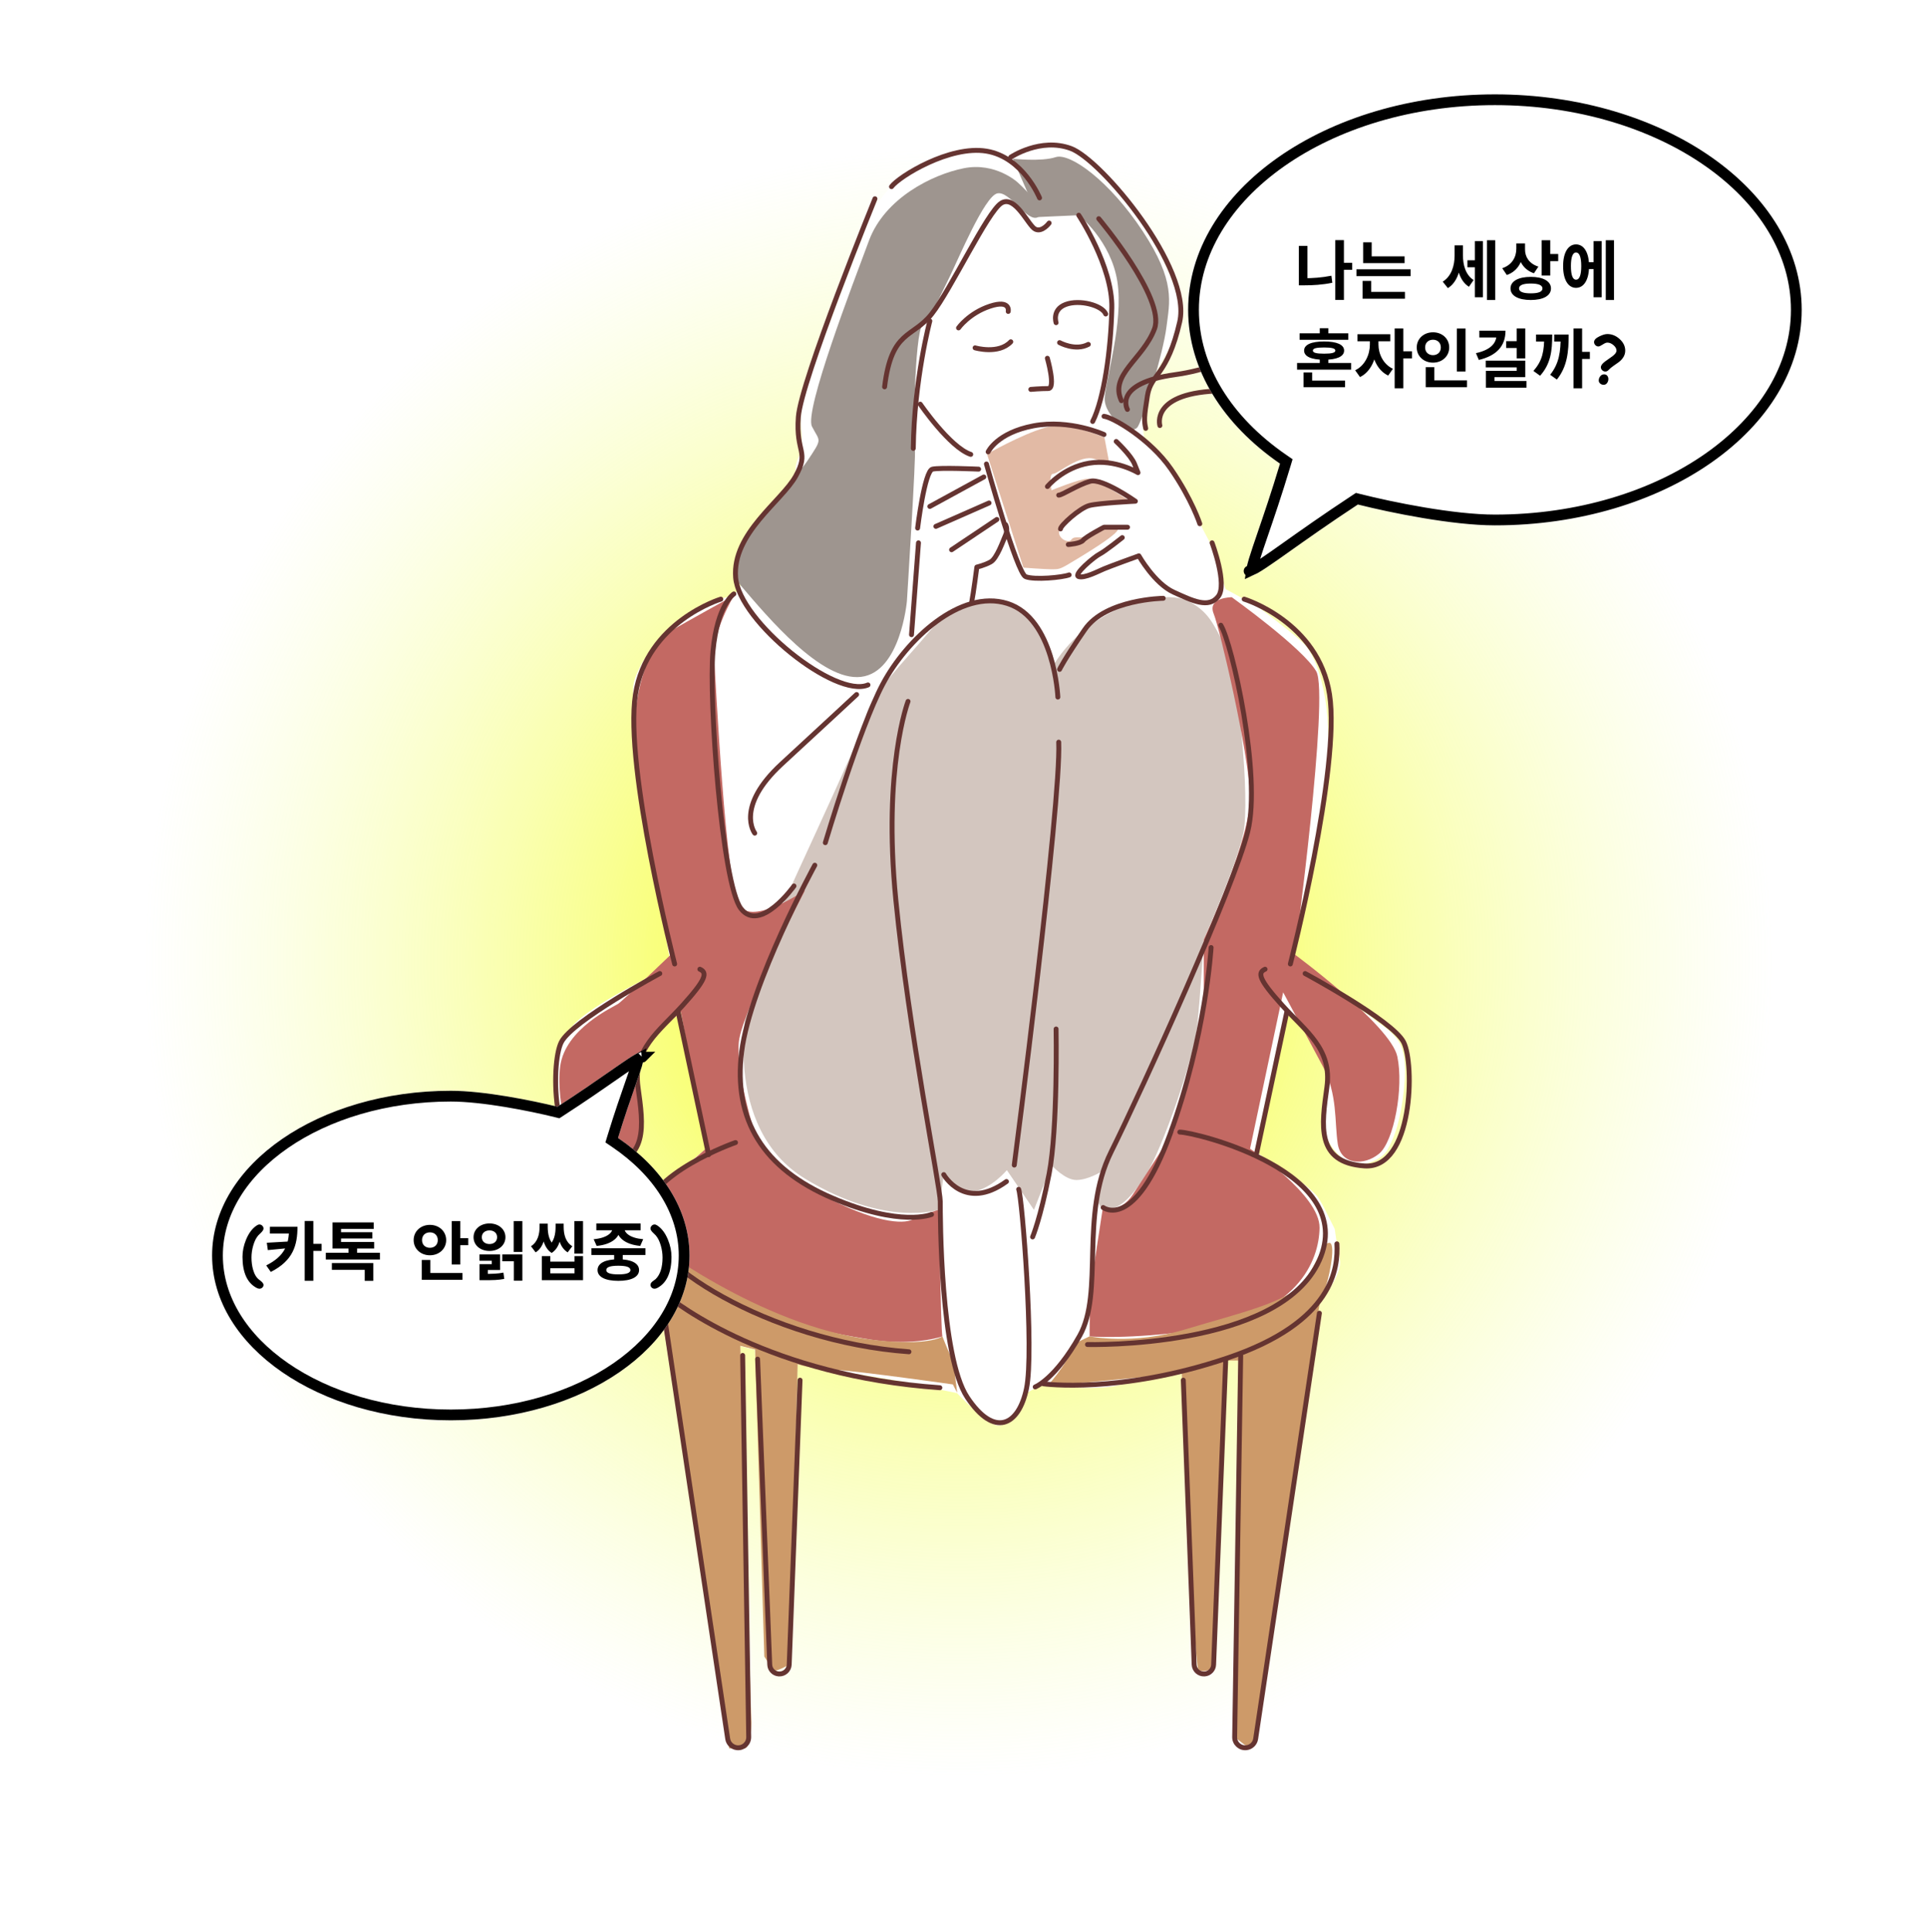 <svg width="393" height="394" viewBox="0 0 393 394" fill="none" xmlns="http://www.w3.org/2000/svg">
<circle cx="195.5" cy="196.217" r="167.484" fill="url(#paint0_radial_186_2962)"/>
<path d="M206.563 32.38C206.563 32.38 200.269 29.463 197.115 30.296C193.962 31.13 183.269 36.35 181.373 38.434C179.488 40.517 178.01 42.821 177.591 44.071C177.172 45.321 165.525 74.896 164.164 79.978C162.802 85.059 163.535 88.323 163.535 88.323V92.085C163.535 92.085 162.29 93.775 162.279 95.431C162.267 97.086 161.232 98.568 161.232 98.568C161.232 98.568 153.471 106.497 152.202 109.842C150.946 113.187 150.201 117.366 150.108 117.563C150.015 117.76 151.05 119.403 151.05 119.403L149.666 121.464C149.666 121.464 146.326 121.95 143.592 123.617C140.869 125.284 135.412 128.629 133.306 131.546C131.212 134.463 129.106 138.016 129.106 140.528C129.106 143.04 129.734 157.231 129.734 157.231L136.657 195.858L131.2 199.829C131.2 199.829 119.867 205.466 116.726 209.228C113.573 212.99 112.944 218.627 112.944 218.627C112.944 218.627 115.039 231.36 116.098 233.872C117.145 236.372 121.345 237.217 122.392 237.217C123.44 237.217 125.964 236.383 126.802 235.967C127.64 235.55 129.758 234.277 129.758 234.277L130.165 231.175L130.793 226.996L130.165 221.984C130.165 221.984 128.513 220.78 129.758 217.828C131.003 214.888 132.05 211.96 132.05 211.96L138.868 206.415L143.93 234.277C143.93 234.277 133.318 242.854 132.259 245.991C131.212 249.128 131.631 251.42 131.631 251.42C131.631 251.42 131.84 256.015 132.678 257.474C133.516 258.932 134.144 262.903 134.144 262.903L140.648 305.071L148.619 354.753C148.619 354.753 150.725 358.885 151.69 356.57C152.656 354.255 153.203 351.326 153.203 351.326L150.946 274.478L153.959 275.23L157.345 340.457L161.115 339.334L161.418 335.769L162.616 278.24C162.616 278.24 183.444 281.493 184.921 281.909C186.387 282.326 195.161 284.051 195.161 284.051C195.161 284.051 201.502 290.683 203.596 290.683C205.691 290.683 207.378 287.546 207.378 287.546L209.472 283.993L211.985 282.534C211.985 282.534 223.737 283.576 227.728 282.534C231.719 281.493 240.993 280.115 240.993 280.115L244.379 340.469C244.379 340.469 247.253 343.571 247.764 340.098C248.288 336.614 250.022 277.499 250.022 277.499L253.315 276.075L251.639 355.818C251.639 355.818 251.534 355.644 253.792 355.841C256.049 356.026 256.433 353.966 256.433 353.966L268.848 265.843C268.848 265.843 273.909 260.043 273.258 256.86C272.606 253.677 272.211 250.598 272.211 250.598C272.211 250.598 270.745 247.681 270.116 246.419C269.488 245.169 268.65 243.919 268.65 243.919C268.65 243.919 267.394 242.461 265.287 241.002C263.193 239.544 260.878 238.085 260.878 238.085L256.258 234.948L262.553 206.346C262.553 206.346 269.267 211.774 270.523 215.328C271.78 218.882 270.105 225.561 270.105 229.519C270.105 233.478 274.177 237.101 276.19 237.448C278.203 237.796 281.856 236.407 282.904 234.531C283.951 232.656 285.207 230.144 286.057 224.299C286.895 218.453 286.685 214.275 285.01 211.983C283.334 209.691 280.809 208.429 279.971 207.596C279.134 206.762 262.553 196.113 262.553 196.113C262.553 196.113 269.686 171.481 270.733 156.028C271.78 140.575 267.801 133.896 266.742 132.229C265.695 130.562 258.353 125.133 257.294 124.3C256.247 123.466 249.952 120.121 249.952 120.121L246.799 110.722C246.799 110.722 238.619 95.06 237.77 94.227C236.932 93.394 233.36 89.423 233.36 89.423C233.36 89.423 232.731 85.245 232.941 83.578C233.15 81.911 235.873 75.232 237.351 72.928C238.817 70.636 241.761 65.208 240.073 60.196C238.398 55.183 231.684 42.45 230.835 42.034C229.985 41.617 220.258 32.855 219.292 31.593C218.327 30.331 216.779 30.343 213.417 30.551C210.054 30.759 206.493 32.426 206.493 32.426L206.563 32.38Z" fill="white"/>
<path d="M207.552 37.195C207.552 37.195 203.038 33.017 196.58 34.301C190.122 35.586 180.442 40.402 177.219 49.072C173.996 57.742 163.989 83.751 165.595 86.958C167.212 90.164 167.852 89.203 164.629 94.019C161.406 98.834 145.582 112.967 151.074 119.392C156.566 125.816 167.538 138.977 175.601 138.016C183.676 137.056 184.956 122.598 184.956 122.598C184.956 122.598 186.888 92.132 186.573 91.773C186.259 91.414 186.387 68.136 188.191 66.087C189.994 64.038 189.994 64.027 193.741 56.306C195.475 52.741 200.78 40.078 203.363 39.441C205.947 38.804 209.495 45.541 211.753 44.256C214.01 42.971 207.552 37.195 207.552 37.195Z" fill="#9E958F"/>
<path d="M211.741 44.256L220.002 43.886C220.002 43.886 226.588 49.072 227.88 57.417C229.171 65.763 225.448 77.478 225.297 81.182C225.145 84.886 230.789 89.215 232.08 86.958C233.372 84.712 237.246 71.863 237.886 66.724C238.526 61.584 239.818 57.417 233.046 47.139C226.262 36.86 218.199 31.084 215.29 32.044C212.381 33.005 206.563 32.368 206.563 32.368L211.741 44.245V44.256Z" fill="#9E958F"/>
<path d="M215.139 135.215C215.139 135.215 212.777 125.48 206.366 123.466C199.954 121.452 194.556 122.795 189.494 128.837C184.433 134.879 177.347 141.929 176.672 145.957C175.997 149.985 157.776 187.582 154.402 196.634C151.027 205.697 147.618 230.249 164.152 240.319C180.686 250.39 191.507 246.651 191.507 246.651L192.461 239.509C192.461 239.509 194.881 243.63 198.593 242.958C202.305 242.287 205.342 238.594 205.342 238.594L210.869 246.697L214.452 237.587C214.452 237.587 217.152 240.608 219.514 240.608C221.876 240.608 224.575 238.93 224.575 238.93C224.575 238.93 222.551 245.308 224.913 246.315C227.275 247.322 230.311 244.972 233.686 239.601C237.06 234.23 243.471 215.768 244.146 209.39C244.821 203.012 245.496 191.599 245.496 191.599C245.496 191.599 252.244 176.493 253.594 169.779C254.944 163.065 252.582 137.218 249.882 131.847C247.183 126.476 246.229 124.821 242.796 122.783C239.364 120.746 231.661 121.776 224.913 125.804C218.164 129.833 215.127 135.204 215.127 135.204L215.139 135.215Z" fill="#D3C6BF"/>
<path d="M251.232 121.788C251.232 121.788 265.73 132.171 268.441 136.894C271.152 141.605 264.054 194.62 264.054 194.62C264.054 194.62 283.625 209.054 284.975 215.432C286.324 221.81 284.276 232.737 281.263 235.238C278.249 237.738 273.502 237.587 272.827 233.223C272.152 228.86 272.827 223.153 269.79 217.446C266.753 211.74 261.692 202.34 261.692 202.34L254.943 234.231C254.943 234.231 269.197 243.618 269.115 250.343C269.022 257.069 264.659 268.285 243.901 271.237C230.206 273.181 222.213 272.499 222.213 272.499C222.213 272.499 222.213 264.778 222.55 262.092C222.888 259.407 224.912 246.315 224.912 246.315C224.912 246.315 228.287 247.658 230.986 243.63C233.685 239.601 239.422 230.538 239.422 230.538C239.422 230.538 245.495 205.697 245.495 204.69V191.599C245.495 191.599 255.281 170.786 254.943 162.058C254.606 153.331 248.87 128.49 247.52 125.133C246.17 121.776 251.232 121.776 251.232 121.776V121.788Z" fill="#C36963"/>
<path d="M149.677 121.452C149.677 121.452 145.291 128.837 145.628 133.872C145.966 138.908 147.99 180.185 150.69 184.549C153.389 188.913 164.187 181.528 164.187 181.528C164.187 181.528 151.364 206.033 150.69 212.411C150.015 218.789 154.064 231.545 154.064 231.545C154.064 231.545 156.763 237.923 167.561 243.63C178.359 249.336 184.095 249.672 186.12 248.665C188.144 247.658 191.518 246.651 191.518 246.651C191.518 246.651 191.856 270.82 192.193 272.499C192.193 272.499 186.457 274.513 177.684 273.17C168.911 271.827 154.739 268.806 147.653 263.771C140.567 258.735 133.481 253.7 132.468 249.336C131.456 244.972 133.818 242.958 135.843 241.28C137.867 239.601 143.941 234.231 143.941 234.231L138.88 206.369C138.88 206.369 129.42 213.904 129.769 217.782C130.118 221.66 131.119 230.202 129.769 234.231C128.419 238.259 121.671 239.937 119.309 238.259C116.947 236.58 113.235 225.167 114.247 217.446C115.26 209.726 125.045 205.362 126.057 204.69C127.07 204.019 137.192 194.284 137.192 194.284C137.192 194.284 129.769 162.73 129.432 150.981C129.094 139.232 133.143 130.84 136.518 128.826C139.892 126.811 149.677 121.441 149.677 121.441V121.452Z" fill="#C36963"/>
<path d="M225.25 89.226C225.25 89.226 217.827 85.87 213.103 87.212C208.379 88.555 201.293 92.583 201.293 92.583L208.716 115.745C208.716 115.745 213.103 116.081 214.453 116.081C215.802 116.081 216.14 116.081 217.827 115.074C219.514 114.067 230.079 107.874 227.612 107.689C225.146 107.504 222.865 107.909 221.876 109.032C220.887 110.155 219.142 109.032 218.502 110.039C217.862 111.034 214.79 109.367 216.477 107.353C218.164 105.339 219.514 103.325 221.539 103.325C223.563 103.325 230.649 102.318 230.649 102.318C230.649 102.318 223.563 97.618 221.876 97.618C220.189 97.618 214.453 99.968 214.453 99.968C214.453 99.968 213.778 96.612 214.79 96.612C215.802 96.612 220.189 92.583 223.226 93.59L226.263 94.597L225.25 89.226Z" fill="#E2BAA5"/>
<path d="M194.474 277.869C193.113 274.895 192.193 272.487 192.193 272.487C192.193 272.487 189.599 274.605 177.684 273.158C154.971 270.392 132.131 252.682 132.131 252.682C129.874 256.432 134.388 264.303 134.388 264.303L148.712 356.512C148.712 356.512 150.271 356.35 151.725 356.512C153.18 356.674 153.238 351.269 153.238 351.269L150.981 274.42L153.994 275.172L155.879 337.772C155.879 337.772 156.996 339.439 157.392 340.399C157.787 341.36 161.162 339.277 161.162 339.277L162.674 278.17C162.674 278.17 164.559 278.923 170.214 279.293C175.869 279.664 194.334 282.291 194.334 282.291C194.625 282.893 194.928 283.449 195.219 283.981C194.951 282.106 194.718 279.976 194.497 277.869H194.474Z" fill="#CD9A69"/>
<path d="M271.163 253.434C269.686 253.249 269.023 257.057 265.893 261.305C262.763 265.553 252.582 267.787 241.772 271.052C230.963 274.316 222.213 272.487 222.213 272.487C222.213 272.487 220.84 273.135 219.316 273.876C217.07 279.108 213.51 282.662 213.51 282.662L241.016 280.034C241.016 280.034 243.541 339.415 244.402 340.388C245.275 341.349 247.788 340.017 247.788 340.017L250.045 277.418H253.059L251.79 354.197L253.815 355.76C255.84 357.322 256.456 353.885 256.456 353.885L268.895 267.29C268.895 267.29 269.267 264.292 270.023 263.169C270.78 262.046 272.63 253.608 271.152 253.422L271.163 253.434Z" fill="#CD9A69"/>
<path d="M213.603 73.044C213.603 73.044 215.383 79.225 213.777 79.225C212.172 79.225 210.229 79.399 210.229 79.399" stroke="#653431" stroke-linecap="round" stroke-linejoin="round"/>
<path d="M215.383 65.798C215.383 65.798 214.499 63.147 217.338 62.082C220.177 61.017 224.796 62.256 225.506 64.027" stroke="#653431" stroke-linecap="round" stroke-linejoin="round"/>
<path d="M205.621 63.506C205.621 63.506 206.156 61.029 201.886 62.441C197.627 63.853 195.486 66.863 195.486 66.863" stroke="#653431" stroke-linecap="round" stroke-linejoin="round"/>
<path d="M198.861 70.926C198.861 70.926 203.655 72.338 206.145 69.687" stroke="#653431" stroke-linecap="round" stroke-linejoin="round"/>
<path d="M216.093 69.861C216.093 69.861 219.293 71.632 221.957 70.22" stroke="#653431" stroke-linecap="round" stroke-linejoin="round"/>
<path d="M213.964 45.483C213.964 45.483 212.544 47.428 211.125 46.722C209.705 46.016 207.041 39.649 204.202 41.42C201.363 43.191 193.904 59.096 189.995 64.039C186.085 68.981 181.827 67.222 180.407 78.878" stroke="#653431" stroke-linecap="round" stroke-linejoin="round"/>
<path d="M189.634 65.451C189.634 65.451 186.434 77.466 186.26 91.426" stroke="#653431" stroke-linecap="round" stroke-linejoin="round"/>
<path d="M187.679 82.409C187.679 82.409 193.718 91.24 197.976 92.653" stroke="#653431" stroke-linecap="round" stroke-linejoin="round"/>
<path d="M220.003 43.886C220.003 43.886 226.926 54.315 226.751 62.788C226.577 71.273 225.157 81.344 222.842 85.939" stroke="#653431" stroke-linecap="round" stroke-linejoin="round"/>
<path d="M206.145 32.044C206.145 32.044 212.183 27.981 218.397 30.273C224.61 32.565 243.087 54.663 240.597 65.613C238.107 76.563 234.733 76.216 234.023 80.638C233.313 85.059 233.313 85.765 233.662 87.351" stroke="#653431" stroke-linecap="round" stroke-linejoin="round"/>
<path d="M224.087 44.592C224.087 44.592 237.759 60.844 235.455 67.037C233.151 73.218 226.216 76.401 228.706 81.703" stroke="#653431" stroke-linecap="round" stroke-linejoin="round"/>
<path d="M212.008 40.355C212.008 40.355 208.634 32.044 201.176 30.817C193.718 29.59 183.409 35.945 181.814 38.063" stroke="#653431" stroke-linecap="round" stroke-linejoin="round"/>
<path d="M178.441 40.529C178.441 40.529 163.338 77.639 162.814 85.059C162.279 92.479 165.118 91.947 162.279 97.075C159.44 102.202 149.317 108.742 150.027 117.748C150.737 126.765 170.459 142.485 177.021 139.66" stroke="#653431" stroke-linecap="round" stroke-linejoin="round"/>
<path d="M187.144 107.677C187.144 107.677 188.563 96.01 190.169 95.662C191.763 95.303 199.582 95.662 199.582 95.662" stroke="#653431" stroke-linecap="round" stroke-linejoin="round"/>
<path d="M200.641 97.26L189.634 103.267" stroke="#653431" stroke-linecap="round" stroke-linejoin="round"/>
<path d="M201.711 102.561L190.867 107.33" stroke="#653431" stroke-linecap="round" stroke-linejoin="round"/>
<path d="M203.306 105.918L194.067 112.099" stroke="#653431" stroke-linecap="round" stroke-linejoin="round"/>
<path d="M205.086 106.971C205.086 106.971 205.621 107.851 205.086 109.09C204.551 110.328 203.306 113.859 202.061 114.565C200.816 115.271 199.222 115.63 199.222 115.63C199.222 115.63 198.512 121.105 198.151 122.876" stroke="#653431" stroke-linecap="round" stroke-linejoin="round"/>
<path d="M187.319 110.687L185.899 129.416" stroke="#653431" stroke-linecap="round" stroke-linejoin="round"/>
<path d="M201.177 94.609C201.177 94.609 207.39 116.88 209.17 117.586C210.951 118.292 216.629 117.76 218.048 117.227" stroke="#653431" stroke-linecap="round" stroke-linejoin="round"/>
<path d="M201.525 92.132C201.525 92.132 203.306 88.243 210.764 86.83C218.222 85.418 225.157 88.601 225.157 88.601" stroke="#653431" stroke-linecap="round" stroke-linejoin="round"/>
<path d="M244.693 106.798C244.693 106.798 243.099 101.855 238.829 95.662C234.57 89.481 226.926 85.059 225.157 84.886" stroke="#653431" stroke-linecap="round" stroke-linejoin="round"/>
<path d="M227.647 90.013C227.647 90.013 230.672 92.838 231.382 94.609L232.091 96.38C232.091 96.38 227.472 93.556 222.143 94.435C216.814 95.315 213.614 99.204 213.614 99.204" stroke="#653431" stroke-linecap="round" stroke-linejoin="round"/>
<path d="M215.918 100.964C216.628 100.964 219.827 98.846 222.317 98.139C224.807 97.433 231.556 102.202 231.556 102.202C231.556 102.202 224.098 102.561 222.143 103.082C220.188 103.615 216.279 107.145 216.279 107.851" stroke="#653431" stroke-linecap="round" stroke-linejoin="round"/>
<path d="M217.873 111.034C217.873 111.034 220.363 110.861 220.898 110.155C221.433 109.449 225.157 107.504 225.157 107.504H229.951" stroke="#653431" stroke-linecap="round" stroke-linejoin="round"/>
<path d="M228.881 109.622C228.881 109.622 225.332 112.447 224.261 112.979C223.191 113.512 218.758 117.216 220.003 117.574C221.248 117.933 223.912 116.51 225.157 115.989C226.402 115.456 232.267 113.338 232.267 113.338C232.267 113.338 235.466 118.998 239.376 120.758C243.285 122.529 246.485 124.114 248.44 121.637C250.395 119.16 247.195 110.687 247.195 110.687" stroke="#653431" stroke-linecap="round" stroke-linejoin="round"/>
<path d="M215.744 142.137C215.744 142.137 215.034 126.059 205.446 123.05C195.859 120.04 184.84 130.469 180.046 139.487C175.252 148.504 168.317 171.828 168.317 171.828" stroke="#653431" stroke-linecap="round" stroke-linejoin="round"/>
<path d="M166.177 176.423C166.177 176.423 153.029 200.454 151.26 214.414C149.491 228.373 155.705 238.27 169.737 244.278C183.769 250.285 189.983 247.635 189.983 247.635" stroke="#653431" stroke-linecap="round" stroke-linejoin="round"/>
<path d="M185.189 143.017C185.189 143.017 180.035 156.444 182.699 183.484C185.364 210.524 191.763 242.148 191.763 244.984C191.763 247.82 191.763 276.619 197.267 284.919C202.77 293.218 207.75 290.753 209.344 283.148C210.939 275.554 208.46 244.093 207.75 242.507" stroke="#653431" stroke-linecap="round" stroke-linejoin="round"/>
<path d="M206.854 237.564C206.854 237.564 216.442 163.876 215.919 151.328" stroke="#653431" stroke-linecap="round" stroke-linejoin="round"/>
<path d="M192.473 239.509C192.473 239.509 196.731 247.102 205.26 240.921" stroke="#653431" stroke-linecap="round" stroke-linejoin="round"/>
<path d="M215.384 209.818C215.384 209.818 215.744 230.144 213.964 239.324C212.184 248.503 210.59 252.219 210.59 252.219" stroke="#653431" stroke-linecap="round" stroke-linejoin="round"/>
<path d="M211.125 282.801C211.125 282.801 215.209 281.215 220.189 272.371C225.157 263.539 220.189 247.808 226.589 234.913C232.988 222.019 251.628 181.019 254.479 169.536C257.318 158.053 251.279 131.187 248.975 127.483" stroke="#653431" stroke-linecap="round" stroke-linejoin="round"/>
<path d="M237.234 121.996C237.234 121.996 225.506 122.17 221.247 128.363C216.989 134.544 216.093 136.489 216.093 136.489" stroke="#653431" stroke-linecap="round" stroke-linejoin="round"/>
<path d="M224.982 246.223C224.982 246.223 231.382 251.165 238.654 231.198C245.938 211.23 246.997 193.208 246.997 193.208" stroke="#653431" stroke-linecap="round" stroke-linejoin="round"/>
<path d="M149.666 121.105C149.666 121.105 146.292 123.223 145.407 132.773C144.523 142.311 147.188 180.127 151.097 185.255C155.007 190.383 161.93 180.66 161.93 180.66" stroke="#653431" stroke-linecap="round" stroke-linejoin="round"/>
<path d="M153.925 169.883C153.925 169.883 149.841 164.582 159.428 155.75C169.016 146.918 174.706 141.616 174.706 141.616" stroke="#653431" stroke-linecap="round" stroke-linejoin="round"/>
<path d="M147.001 122.17C147.001 122.17 131.899 126.765 129.595 141.605C127.291 156.444 137.588 196.564 137.588 196.564" stroke="#653431" stroke-linecap="round" stroke-linejoin="round"/>
<path d="M134.563 198.509C134.563 198.509 116.796 208.047 114.492 212.469C112.188 216.891 112.537 238.444 122.486 237.738C132.434 237.032 131.189 229.438 130.119 221.66C129.048 213.881 134.377 210.351 139.183 205.049C143.976 199.748 144.337 198.335 142.731 197.629" stroke="#653431" stroke-linecap="round" stroke-linejoin="round"/>
<path d="M138.298 206.288L144.511 235.446" stroke="#653431" stroke-linecap="round" stroke-linejoin="round"/>
<path d="M253.745 122.17C253.745 122.17 268.848 126.765 271.152 141.605C273.456 156.444 263.158 196.564 263.158 196.564" stroke="#653431" stroke-linecap="round" stroke-linejoin="round"/>
<path d="M266.172 198.509C266.172 198.509 283.94 208.047 286.243 212.469C288.547 216.891 288.198 238.444 278.25 237.738C268.302 237.032 269.547 229.438 270.617 221.66C271.687 213.881 266.358 210.351 261.553 205.049C256.748 199.748 256.399 198.335 258.004 197.629" stroke="#653431" stroke-linecap="round" stroke-linejoin="round"/>
<path d="M262.449 206.288L256.224 235.446" stroke="#653431" stroke-linecap="round" stroke-linejoin="round"/>
<path d="M150.004 232.969C150.004 232.969 131.888 239.277 131.376 248.156C130.864 257.034 156.741 273.587 185.376 275.635" stroke="#653431" stroke-linecap="round" stroke-linejoin="round"/>
<path d="M221.783 274.154C221.783 274.154 260.867 275.149 269.035 257.057C277.203 238.965 243.635 230.839 240.609 230.839" stroke="#653431" stroke-linecap="round" stroke-linejoin="round"/>
<path d="M131.34 255.321C131.34 255.321 132.329 261.189 135.296 263.643C138.263 266.086 157.054 280.543 191.681 282.963" stroke="#653431" stroke-linecap="round" stroke-linejoin="round"/>
<path d="M212.812 282.164C212.812 282.164 228.345 284.305 250.243 276.932C272.141 269.558 272.897 258.377 272.653 253.619" stroke="#653431" stroke-linecap="round" stroke-linejoin="round"/>
<path d="M135.413 267.764L148.41 354.556C148.55 355.505 149.317 356.246 150.272 356.362C151.563 356.524 152.703 355.505 152.692 354.209L151.458 276.376" stroke="#653431" stroke-linecap="round" stroke-linejoin="round"/>
<path d="M154.507 277.129L156.985 339.439C157.02 340.446 157.823 341.268 158.835 341.325C159.952 341.395 160.906 340.538 160.953 339.427L163.164 281.423" stroke="#653431" stroke-linecap="round" stroke-linejoin="round"/>
<path d="M269.081 267.764L256.084 354.556C255.944 355.505 255.176 356.246 254.222 356.362C252.93 356.524 251.79 355.505 251.802 354.209L253.035 276.376" stroke="#653431" stroke-linecap="round" stroke-linejoin="round"/>
<path d="M249.987 277.129L247.509 339.439C247.474 340.446 246.671 341.268 245.658 341.325C244.541 341.395 243.587 340.538 243.541 339.427L241.33 281.423" stroke="#653431" stroke-linecap="round" stroke-linejoin="round"/>
<path d="M229.928 83.485C229.928 83.485 226.879 78.172 239.597 76.401C252.314 74.63 260.971 68.044 261.739 56.654" stroke="#653431" stroke-linecap="round" stroke-linejoin="round"/>
<path d="M236.548 86.772C236.548 86.772 234.512 79.931 249.277 79.688C264.043 79.434 276.004 71.84 275.492 57.406" stroke="#653431" stroke-linecap="round" stroke-linejoin="round"/>
<path d="M260.471 53.1C260.471 53.1 260.471 50.31 254.362 50.067C248.254 49.812 249.022 55.889 251.314 57.406C253.606 58.922 256.399 56.144 256.154 53.864C255.898 51.584 253.35 53.1 253.35 53.1" stroke="#653431" stroke-linecap="round" stroke-linejoin="round"/>
<g filter="url(#filter0_d_186_2962)">
<path d="M367.446 60.255C367.446 84.523 339.434 104.196 304.88 104.196C296.203 104.196 283.601 101.625 276.932 99.944C247.396 119.394 251.842 122.213 261.052 91.614C249.488 83.64 242.314 72.536 242.314 60.255C242.314 35.987 270.326 16.314 304.88 16.314C339.434 16.314 367.446 35.987 367.446 60.255Z" fill="white"/>
<path d="M262.103 91.93L262.333 91.164L261.675 90.71C250.315 82.878 243.412 72.076 243.412 60.255C243.412 48.576 250.151 37.892 261.27 30.082C272.386 22.275 287.801 17.412 304.88 17.412C321.959 17.412 337.374 22.275 348.49 30.082C359.61 37.892 366.349 48.576 366.349 60.255C366.349 71.935 359.61 82.619 348.49 90.428C337.374 98.235 321.959 103.099 304.88 103.099C296.346 103.099 283.855 100.557 277.2 98.88L276.732 98.762L276.329 99.027C270.442 102.904 265.895 106.126 262.48 108.546C261.601 109.169 260.797 109.739 260.065 110.253C258.263 111.518 256.925 112.422 255.959 112.969C255.684 113.124 255.456 113.241 255.268 113.326C255.281 113.24 255.298 113.142 255.319 113.033C255.494 112.129 255.906 110.785 256.535 108.908C256.825 108.041 257.158 107.071 257.526 105.996C258.736 102.469 260.333 97.809 262.103 91.93ZM254.74 113.508C254.74 113.508 254.742 113.507 254.746 113.507C254.742 113.508 254.739 113.508 254.74 113.508Z" stroke="black" stroke-width="2.194"/>
</g>
<g filter="url(#filter1_d_186_2962)">
<path d="M43.257 253.086C43.257 234.531 65.052 219.49 91.939 219.49C98.691 219.49 108.496 221.456 113.685 222.741C136.667 207.87 133.208 205.714 126.041 229.11C135.039 235.207 140.621 243.697 140.621 253.086C140.621 271.641 118.825 286.683 91.939 286.683C65.052 286.683 43.257 271.641 43.257 253.086Z" fill="white"/>
<path d="M124.992 228.789L124.755 229.564L125.426 230.019C134.222 235.978 139.524 244.166 139.524 253.086C139.524 261.9 134.348 269.998 125.739 275.939C117.135 281.878 105.188 285.585 91.939 285.585C78.69 285.585 66.743 281.878 58.139 275.939C49.529 269.998 44.354 261.9 44.354 253.086C44.354 244.272 49.529 236.174 58.139 230.233C66.743 224.295 78.69 220.587 91.939 220.587C98.55 220.587 108.247 222.525 113.421 223.806L113.883 223.92L114.281 223.662C118.866 220.696 122.407 218.23 125.065 216.379C125.748 215.903 126.373 215.468 126.942 215.076C128.346 214.108 129.377 213.423 130.117 213.011C130.146 212.995 130.175 212.979 130.202 212.964C130.046 213.626 129.752 214.552 129.327 215.8C129.102 216.46 128.844 217.2 128.557 218.021C127.616 220.718 126.371 224.288 124.992 228.789ZM130.983 212.626C130.982 212.627 130.977 212.628 130.967 212.628C130.978 212.626 130.983 212.626 130.983 212.626Z" stroke="black" stroke-width="2.194"/>
</g>
<path d="M273.624 53.588H275.771V55.023H273.624V53.588ZM272.321 48.967H274.085V61.159H272.321V48.967ZM264.895 50.139H266.646V57.709H264.895V50.139ZM264.895 56.735H265.949C267.687 56.735 269.569 56.616 271.531 56.221L271.715 57.656C269.701 58.078 267.739 58.183 265.949 58.183H264.895V56.735ZM278.008 52.272H286.46V53.654H278.008V52.272ZM276.638 54.918H287.685V56.313H276.638V54.918ZM278.008 49.414H279.746V52.956H278.008V49.414ZM277.889 59.513H286.526V60.908H277.889V59.513ZM277.889 57.288H279.64V59.882H277.889V57.288ZM299.265 53.075H301.279V54.497H299.265V53.075ZM296.658 50.033H298.001V52.087C298.001 54.852 297.237 57.551 295.288 58.749L294.235 57.433C296.026 56.327 296.658 54.154 296.658 52.087V50.033ZM297.04 50.033H298.356V52.008C298.356 53.996 298.87 56.024 300.529 57.103L299.581 58.473C297.645 57.275 297.04 54.641 297.04 52.008V50.033ZM303.267 48.98H304.939V61.172H303.267V48.98ZM300.792 49.164H302.425V60.619H300.792V49.164ZM309.244 49.638H310.679V50.718C310.679 53.14 309.625 55.273 307.308 56.077L306.373 54.694C308.414 54.009 309.244 52.377 309.244 50.718V49.638ZM309.599 49.638H311.021V50.889C311.021 52.35 311.837 53.772 313.746 54.365L312.838 55.721C310.639 54.984 309.599 53.088 309.599 50.889V49.638ZM314.418 48.98H316.169V56.182H314.418V48.98ZM315.682 51.797H317.788V53.246H315.682V51.797ZM312.193 56.458C314.721 56.458 316.314 57.34 316.314 58.815C316.314 60.303 314.721 61.172 312.193 61.172C309.652 61.172 308.059 60.303 308.059 58.815C308.059 57.34 309.652 56.458 312.193 56.458ZM312.193 57.814C310.639 57.814 309.797 58.144 309.797 58.815C309.797 59.5 310.639 59.816 312.193 59.816C313.746 59.816 314.576 59.5 314.576 58.815C314.576 58.144 313.746 57.814 312.193 57.814ZM323.554 53.47H325.555V54.878H323.554V53.47ZM327.491 48.98H329.163V61.172H327.491V48.98ZM325.002 49.164H326.648V60.619H325.002V49.164ZM321.421 49.836C323.041 49.836 324.081 51.508 324.081 54.26C324.081 57.025 323.041 58.697 321.421 58.697C319.815 58.697 318.788 57.025 318.788 54.26C318.788 51.508 319.815 49.836 321.421 49.836ZM321.421 51.481C320.763 51.481 320.381 52.403 320.381 54.26C320.381 56.129 320.763 57.038 321.421 57.038C322.106 57.038 322.488 56.129 322.488 54.26C322.488 52.403 322.106 51.481 321.421 51.481ZM264.527 74.011H275.547V75.367H264.527V74.011ZM269.161 72.852H270.912V74.564H269.161V72.852ZM265.856 77.605H274.309V78.961H265.856V77.605ZM265.856 75.946H267.608V78.461H265.856V75.946ZM265.053 67.967H274.981V69.284H265.053V67.967ZM270.043 69.626C272.637 69.626 274.125 70.272 274.125 71.483C274.125 72.694 272.637 73.352 270.043 73.352C267.45 73.352 265.962 72.694 265.962 71.483C265.962 70.272 267.45 69.626 270.043 69.626ZM270.043 70.851C268.45 70.851 267.752 71.035 267.752 71.483C267.752 71.93 268.45 72.115 270.043 72.115C271.623 72.115 272.334 71.93 272.334 71.483C272.334 71.035 271.623 70.851 270.043 70.851ZM269.161 66.927H270.912V68.81H269.161V66.927ZM279.377 68.902H280.759V70.272C280.759 73.023 279.601 75.828 277.363 76.881L276.375 75.498C278.39 74.55 279.377 72.273 279.377 70.272V68.902ZM279.746 68.902H281.128V70.272C281.128 72.115 282.076 74.274 284.077 75.196L283.116 76.578C280.878 75.538 279.746 72.865 279.746 70.272V68.902ZM276.849 68.152H283.537V69.587H276.849V68.152ZM284.433 66.98H286.197V79.172H284.433V66.98ZM285.802 71.628H287.961V73.076H285.802V71.628ZM297.124 66.993H298.888V75.749H297.124V66.993ZM290.765 77.566H299.191V78.961H290.765V77.566ZM290.765 74.867H292.516V78.132H290.765V74.867ZM292.252 67.757C294.122 67.757 295.557 69.047 295.557 70.851C295.557 72.641 294.122 73.945 292.252 73.945C290.383 73.945 288.935 72.641 288.935 70.851C288.935 69.047 290.383 67.757 292.252 67.757ZM292.252 69.271C291.344 69.271 290.646 69.85 290.646 70.851C290.646 71.838 291.344 72.418 292.252 72.418C293.148 72.418 293.846 71.838 293.846 70.851C293.846 69.85 293.148 69.271 292.252 69.271ZM309.315 66.98H311.066V73.076H309.315V66.98ZM307.182 69.561H309.525V70.956H307.182V69.561ZM305.194 67.428H307.037C307.037 70.614 305.167 72.536 301.599 73.392L301.007 72.009C303.956 71.364 305.194 69.995 305.194 68.31V67.428ZM301.705 67.428H306.655V68.81H301.705V67.428ZM303.008 73.537H311.066V76.907H304.786V78.408H303.034V75.617H309.315V74.906H303.008V73.537ZM303.034 77.684H311.316V79.053H303.034V77.684ZM320.913 66.98H322.664V79.172H320.913V66.98ZM322.124 71.746H324.244V73.194H322.124V71.746ZM314.936 68.218H316.568C316.568 71.601 316.252 74.195 314.093 76.618L312.724 75.63C314.606 73.55 314.936 71.522 314.936 68.428V68.218ZM313.264 68.218H315.62V69.639H313.264V68.218ZM318.293 68.218H319.926C319.926 71.759 319.636 74.748 317.516 77.394L316.147 76.42C317.99 74.09 318.293 71.746 318.293 68.415V68.218ZM316.976 68.218H319.017V69.639H316.976V68.218ZM330.139 73.841C330.109 73.862 329.756 74.111 329.078 74.586C328.646 74.886 328.316 75.163 328.088 75.416C327.883 75.643 327.656 75.756 327.407 75.756C327.163 75.756 326.948 75.668 326.764 75.493C326.58 75.313 326.488 75.107 326.488 74.876C326.488 74.533 326.764 74.149 327.317 73.725C327.827 73.365 328.337 73.003 328.847 72.638C329.4 72.218 329.676 71.839 329.676 71.501C329.676 71.102 329.473 70.729 329.066 70.382C328.663 70.031 328.243 69.855 327.806 69.855C327.574 69.855 327.257 69.988 326.854 70.253C326.451 70.515 326.166 70.645 325.999 70.645C325.746 70.645 325.532 70.553 325.356 70.369C325.185 70.18 325.099 69.973 325.099 69.746C325.099 69.317 325.474 68.925 326.224 68.569C326.858 68.265 327.386 68.113 327.806 68.113C328.736 68.113 329.576 68.455 330.326 69.141C331.08 69.827 331.457 70.613 331.457 71.501C331.457 72.379 331.018 73.159 330.139 73.841ZM327.053 78.463C326.809 78.463 326.586 78.386 326.385 78.231C326.166 78.06 326.057 77.848 326.057 77.595C326.057 77.303 326.143 77.034 326.314 76.785C326.52 76.481 326.796 76.329 327.143 76.329C327.435 76.329 327.662 76.438 327.825 76.656C327.953 76.836 328.018 77.049 328.018 77.293C328.018 77.554 327.947 77.799 327.806 78.026C327.626 78.317 327.375 78.463 327.053 78.463Z" fill="black"/>
<path d="M53.275 251.315C53.125 251.46 52.932 251.649 52.697 251.88C52.251 252.369 51.897 253.074 51.636 253.996C51.404 254.814 51.289 255.618 51.289 256.406C51.289 257.302 51.396 258.127 51.61 258.881C51.893 259.884 52.334 260.591 52.934 261.003C53.474 261.38 53.744 261.714 53.744 262.006C53.744 262.22 53.659 262.402 53.487 262.552C53.32 262.702 53.129 262.777 52.915 262.777C52.739 262.777 52.542 262.719 52.324 262.604C50.412 261.579 49.456 259.466 49.456 256.265C49.456 255.116 49.697 253.955 50.176 252.78C50.721 251.456 51.439 250.494 52.33 249.894C52.553 249.748 52.742 249.675 52.896 249.675C53.132 249.675 53.331 249.761 53.494 249.933C53.661 250.1 53.744 250.293 53.744 250.511C53.744 250.725 53.588 250.993 53.275 251.315ZM58.956 250.152H60.668C60.668 253.917 59.773 257.051 55.23 259.355L54.296 258.025C58.087 256.116 58.956 253.786 58.956 250.362V250.152ZM55.046 250.152H59.996V251.534H55.046V250.152ZM58.996 253.14V254.483L54.625 254.905L54.414 253.404L58.996 253.14ZM62.143 248.967H63.907V261.159H62.143V248.967ZM63.446 253.628H65.592V255.063H63.446V253.628ZM66.447 255.445H77.48V256.827H66.447V255.445ZM71.081 254.009H72.832V255.813H71.081V254.009ZM67.684 257.551H76.137V261.172H74.386V258.934H67.684V257.551ZM67.816 253.246H76.308V254.576H67.816V253.246ZM67.816 249.256H76.216V250.586H69.554V253.917H67.816V249.256ZM69.067 251.258H75.94V252.535H69.067V251.258ZM92.128 248.98H93.879V257.841H92.128V248.98ZM93.378 252.469H95.498V253.904H93.378V252.469ZM86.019 259.566H94.313V260.961H86.019V259.566ZM86.019 256.919H87.77V260.184H86.019V256.919ZM87.677 249.757C89.547 249.757 90.995 251.06 90.995 252.864C90.995 254.655 89.547 255.958 87.677 255.958C85.808 255.958 84.36 254.655 84.36 252.864C84.36 251.06 85.808 249.757 87.677 249.757ZM87.677 251.284C86.782 251.284 86.071 251.863 86.071 252.864C86.071 253.851 86.782 254.431 87.677 254.431C88.586 254.431 89.284 253.851 89.284 252.864C89.284 251.863 88.586 251.284 87.677 251.284ZM104.766 248.98H106.53V255.273H104.766V248.98ZM97.801 259.75H98.604C100.513 259.75 101.501 259.724 102.673 259.487L102.844 260.777C101.619 261.014 100.592 261.04 98.604 261.04H97.801V259.75ZM97.788 255.787H101.988V258.96H99.486V260.487H97.801V257.762H100.29V257.077H97.788V255.787ZM102.436 255.787H106.53V261.145H104.792V257.182H102.436V255.787ZM99.829 249.467C101.685 249.467 103.081 250.639 103.081 252.271C103.081 253.917 101.685 255.076 99.829 255.076C97.972 255.076 96.577 253.917 96.577 252.271C96.577 250.639 97.972 249.467 99.829 249.467ZM99.829 250.889C98.933 250.889 98.262 251.403 98.262 252.271C98.262 253.14 98.933 253.667 99.829 253.667C100.724 253.667 101.382 253.14 101.382 252.271C101.382 251.403 100.724 250.889 99.829 250.889ZM117.141 248.98H118.905V255.616H117.141V248.98ZM110.505 256.129H112.23V257.248H117.167V256.129H118.905V261.04H110.505V256.129ZM112.23 258.604V259.645H117.167V258.604H112.23ZM110.045 249.507H111.295V250.112C111.295 252.192 110.874 254.339 109.241 255.366L108.294 254.115C109.702 253.219 110.045 251.6 110.045 250.112V249.507ZM110.505 249.507H111.704V250.112C111.704 251.534 111.954 253.219 113.336 254.22L112.507 255.484C110.821 254.404 110.505 252.074 110.505 250.112V249.507ZM113.31 249.507H114.521V250.112C114.521 252.1 114.205 254.404 112.507 255.484L111.69 254.22C113.06 253.233 113.31 251.561 113.31 250.112V249.507ZM113.718 249.507H114.956V250.112C114.956 251.653 115.311 253.246 116.72 254.115L115.772 255.366C114.139 254.352 113.718 252.245 113.718 250.112V249.507ZM125.25 255.102H127.002V257.248H125.25V255.102ZM120.616 254.523H131.636V255.905H120.616V254.523ZM126.106 256.774C128.739 256.774 130.333 257.564 130.333 258.973C130.333 260.382 128.739 261.172 126.106 261.172C123.46 261.172 121.867 260.382 121.867 258.973C121.867 257.564 123.46 256.774 126.106 256.774ZM126.106 258.091C124.474 258.091 123.644 258.367 123.644 258.973C123.644 259.566 124.474 259.855 126.106 259.855C127.739 259.855 128.568 259.566 128.568 258.973C128.568 258.367 127.739 258.091 126.106 258.091ZM124.921 250.125H126.475V250.428C126.475 252.258 124.829 253.759 121.682 254.049L121.077 252.68C123.75 252.456 124.921 251.376 124.921 250.428V250.125ZM125.777 250.125H127.331V250.428C127.331 251.389 128.489 252.456 131.175 252.68L130.57 254.049C127.436 253.759 125.777 252.271 125.777 250.428V250.125ZM121.617 249.48H130.649V250.863H121.617V249.48ZM134.085 262.604C133.866 262.719 133.669 262.777 133.493 262.777C133.275 262.777 133.082 262.702 132.915 262.552C132.748 262.402 132.664 262.22 132.664 262.006C132.664 261.749 132.793 261.517 133.05 261.311C133.273 261.149 133.493 260.984 133.712 260.816C134.651 259.895 135.12 258.425 135.12 256.406C135.12 255.618 135.004 254.814 134.773 253.996C134.511 253.074 134.158 252.369 133.712 251.88C133.498 251.67 133.283 251.46 133.069 251.25C132.795 250.955 132.658 250.708 132.658 250.511C132.658 250.293 132.741 250.1 132.908 249.933C133.075 249.761 133.275 249.675 133.506 249.675C133.665 249.675 133.853 249.748 134.072 249.894C134.968 250.494 135.686 251.456 136.226 252.78C136.706 253.955 136.946 255.116 136.946 256.265C136.946 259.466 135.992 261.579 134.085 262.604Z" fill="black"/>
<defs>
<filter id="filter0_d_186_2962" x="239.389" y="16.314" width="130.983" height="104.142" filterUnits="userSpaceOnUse" color-interpolation-filters="sRGB">
<feFlood flood-opacity="0" result="BackgroundImageFix"/>
<feColorMatrix in="SourceAlpha" type="matrix" values="0 0 0 0 0 0 0 0 0 0 0 0 0 0 0 0 0 0 127 0" result="hardAlpha"/>
<feOffset dy="2.926"/>
<feGaussianBlur stdDeviation="1.463"/>
<feComposite in2="hardAlpha" operator="out"/>
<feColorMatrix type="matrix" values="0 0 0 0 0 0 0 0 0 0 0 0 0 0 0 0 0 0 0.25 0"/>
<feBlend mode="normal" in2="BackgroundImageFix" result="effect1_dropShadow_186_2962"/>
<feBlend mode="normal" in="SourceGraphic" in2="effect1_dropShadow_186_2962" result="shape"/>
</filter>
<filter id="filter1_d_186_2962" x="40.331" y="211.532" width="103.216" height="81.003" filterUnits="userSpaceOnUse" color-interpolation-filters="sRGB">
<feFlood flood-opacity="0" result="BackgroundImageFix"/>
<feColorMatrix in="SourceAlpha" type="matrix" values="0 0 0 0 0 0 0 0 0 0 0 0 0 0 0 0 0 0 127 0" result="hardAlpha"/>
<feOffset dy="2.926"/>
<feGaussianBlur stdDeviation="1.463"/>
<feComposite in2="hardAlpha" operator="out"/>
<feColorMatrix type="matrix" values="0 0 0 0 0 0 0 0 0 0 0 0 0 0 0 0 0 0 0.25 0"/>
<feBlend mode="normal" in2="BackgroundImageFix" result="effect1_dropShadow_186_2962"/>
<feBlend mode="normal" in="SourceGraphic" in2="effect1_dropShadow_186_2962" result="shape"/>
</filter>
<radialGradient id="paint0_radial_186_2962" cx="0" cy="0" r="1" gradientUnits="userSpaceOnUse" gradientTransform="translate(195.5 196.217) rotate(90) scale(167.484)">
<stop stop-color="#FAFF00"/>
<stop offset="1" stop-color="#EEFF85" stop-opacity="0"/>
</radialGradient>
</defs>
</svg>
